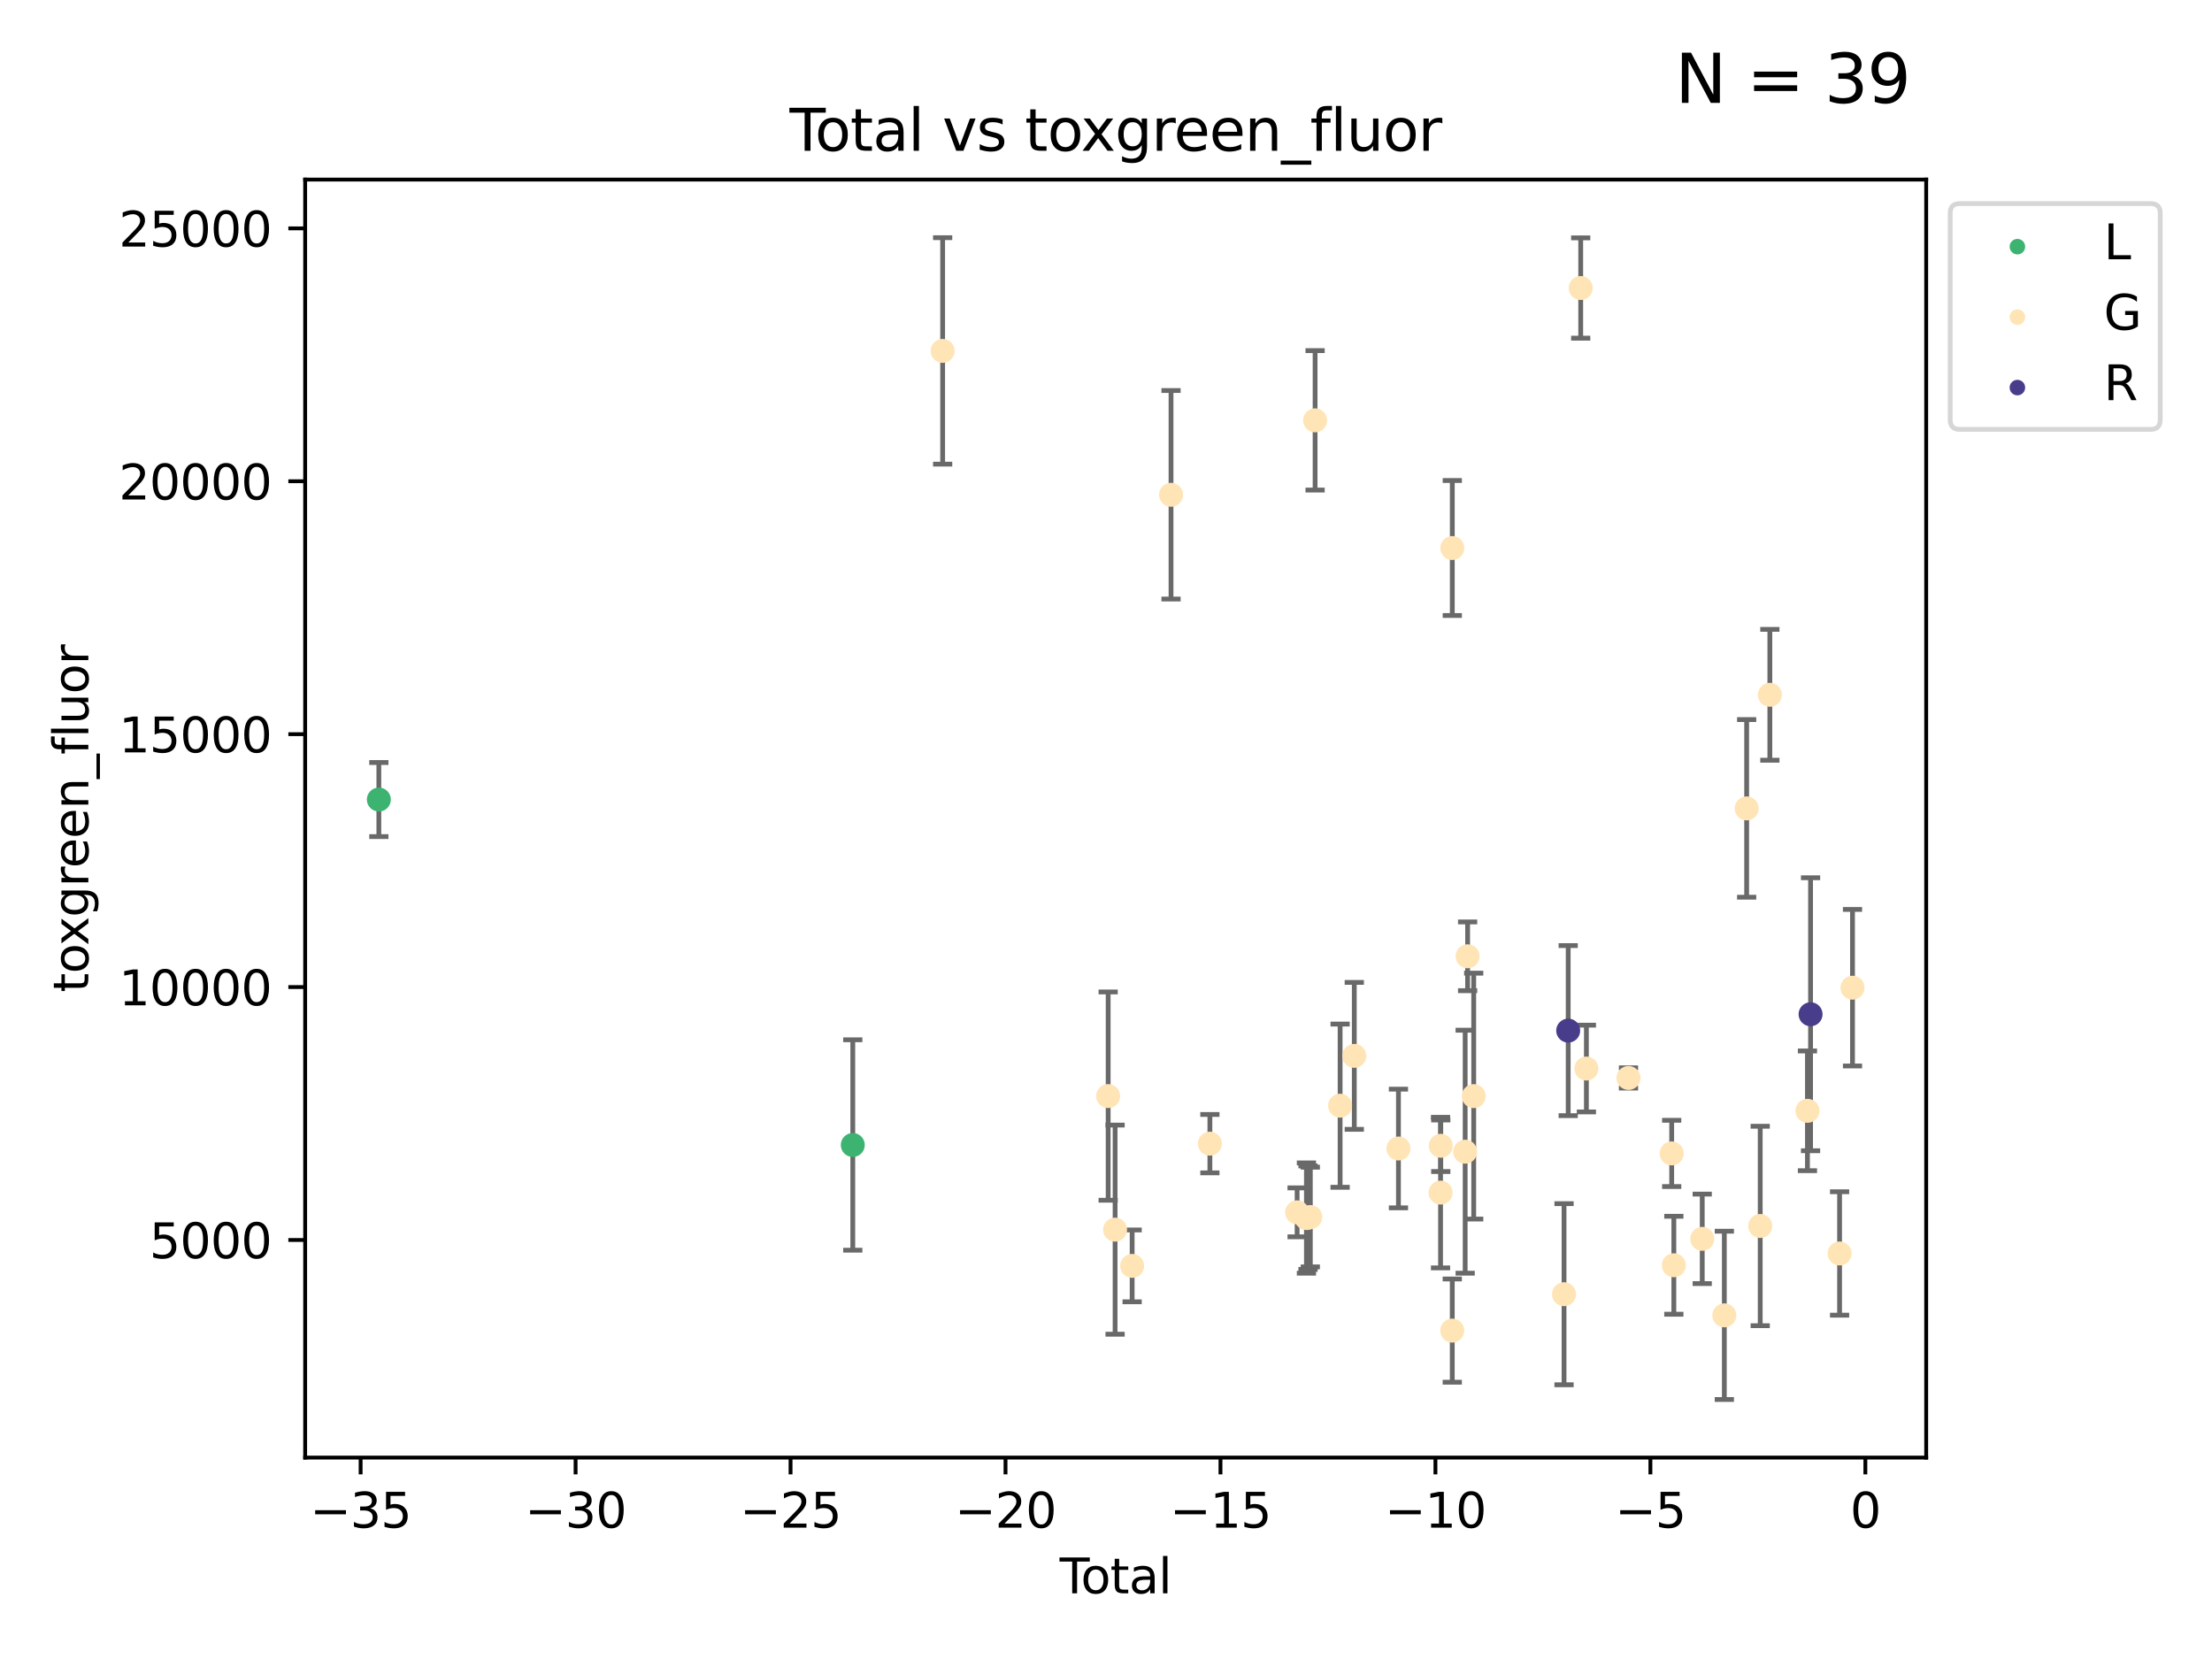 <?xml version="1.0" encoding="utf-8" standalone="no"?>
<!DOCTYPE svg PUBLIC "-//W3C//DTD SVG 1.1//EN"
  "http://www.w3.org/Graphics/SVG/1.1/DTD/svg11.dtd">
<svg xmlns:xlink="http://www.w3.org/1999/xlink" width="460.8pt" height="345.6pt" viewBox="0 0 460.8 345.6" xmlns="http://www.w3.org/2000/svg" version="1.1">
 <defs>
  <style type="text/css">*{stroke-linejoin: round; stroke-linecap: butt}</style>
 </defs>
 <g id="figure_1">
  <g id="patch_1">
   <path d="M 0 345.6 
L 460.8 345.6 
L 460.8 0 
L 0 0 
z
" style="fill: #ffffff"/>
  </g>
  <g id="axes_1">
   <g id="patch_2">
    <path d="M 63.571 303.64 
L 401.26 303.64 
L 401.26 37.411 
L 63.571 37.411 
z
" style="fill: #ffffff"/>
   </g>
   <g id="PathCollection_1">
    <defs>
     <path id="mec946f01b1" d="M 0 1.118 
C 0.297 1.118 0.581 1 0.791 0.791 
C 1 0.581 1.118 0.297 1.118 0 
C 1.118 -0.297 1 -0.581 0.791 -0.791 
C 0.581 -1 0.297 -1.118 0 -1.118 
C -0.297 -1.118 -0.581 -1 -0.791 -0.791 
C -1 -0.581 -1.118 -0.297 -1.118 0 
C -1.118 0.297 -1 0.581 -0.791 0.791 
C -0.581 1 -0.297 1.118 0 1.118 
z
" style="stroke: #3cb371"/>
    </defs>
    <g clip-path="url(#p788e42908d)">
     <use xlink:href="#mec946f01b1" x="78.921" y="166.56" style="fill: #3cb371; stroke: #3cb371"/>
     <use xlink:href="#mec946f01b1" x="177.651" y="238.522" style="fill: #3cb371; stroke: #3cb371"/>
    </g>
   </g>
   <g id="PathCollection_2">
    <defs>
     <path id="m9b34ce8c45" d="M 0 1.118 
C 0.297 1.118 0.581 1 0.791 0.791 
C 1 0.581 1.118 0.297 1.118 0 
C 1.118 -0.297 1 -0.581 0.791 -0.791 
C 0.581 -1 0.297 -1.118 0 -1.118 
C -0.297 -1.118 -0.581 -1 -0.791 -0.791 
C -1 -0.581 -1.118 -0.297 -1.118 0 
C -1.118 0.297 -1 0.581 -0.791 0.791 
C -0.581 1 -0.297 1.118 0 1.118 
z
" style="stroke: #ffe4b5"/>
    </defs>
    <g clip-path="url(#p788e42908d)">
     <use xlink:href="#m9b34ce8c45" x="196.371" y="73.099" style="fill: #ffe4b5; stroke: #ffe4b5"/>
     <use xlink:href="#m9b34ce8c45" x="230.85" y="228.334" style="fill: #ffe4b5; stroke: #ffe4b5"/>
     <use xlink:href="#m9b34ce8c45" x="232.294" y="256.158" style="fill: #ffe4b5; stroke: #ffe4b5"/>
     <use xlink:href="#m9b34ce8c45" x="235.846" y="263.706" style="fill: #ffe4b5; stroke: #ffe4b5"/>
     <use xlink:href="#m9b34ce8c45" x="243.947" y="103.073" style="fill: #ffe4b5; stroke: #ffe4b5"/>
     <use xlink:href="#m9b34ce8c45" x="252.041" y="238.245" style="fill: #ffe4b5; stroke: #ffe4b5"/>
     <use xlink:href="#m9b34ce8c45" x="270.213" y="252.55" style="fill: #ffe4b5; stroke: #ffe4b5"/>
     <use xlink:href="#m9b34ce8c45" x="272.154" y="253.745" style="fill: #ffe4b5; stroke: #ffe4b5"/>
     <use xlink:href="#m9b34ce8c45" x="272.483" y="253.666" style="fill: #ffe4b5; stroke: #ffe4b5"/>
     <use xlink:href="#m9b34ce8c45" x="272.962" y="253.53" style="fill: #ffe4b5; stroke: #ffe4b5"/>
     <use xlink:href="#m9b34ce8c45" x="273.958" y="87.564" style="fill: #ffe4b5; stroke: #ffe4b5"/>
     <use xlink:href="#m9b34ce8c45" x="279.17" y="230.334" style="fill: #ffe4b5; stroke: #ffe4b5"/>
     <use xlink:href="#m9b34ce8c45" x="282.124" y="219.953" style="fill: #ffe4b5; stroke: #ffe4b5"/>
     <use xlink:href="#m9b34ce8c45" x="291.322" y="239.253" style="fill: #ffe4b5; stroke: #ffe4b5"/>
     <use xlink:href="#m9b34ce8c45" x="300.094" y="248.439" style="fill: #ffe4b5; stroke: #ffe4b5"/>
     <use xlink:href="#m9b34ce8c45" x="300.14" y="238.684" style="fill: #ffe4b5; stroke: #ffe4b5"/>
     <use xlink:href="#m9b34ce8c45" x="302.534" y="277.189" style="fill: #ffe4b5; stroke: #ffe4b5"/>
     <use xlink:href="#m9b34ce8c45" x="302.539" y="114.16" style="fill: #ffe4b5; stroke: #ffe4b5"/>
     <use xlink:href="#m9b34ce8c45" x="305.221" y="239.919" style="fill: #ffe4b5; stroke: #ffe4b5"/>
     <use xlink:href="#m9b34ce8c45" x="305.732" y="199.214" style="fill: #ffe4b5; stroke: #ffe4b5"/>
     <use xlink:href="#m9b34ce8c45" x="307.001" y="228.34" style="fill: #ffe4b5; stroke: #ffe4b5"/>
     <use xlink:href="#m9b34ce8c45" x="325.818" y="269.607" style="fill: #ffe4b5; stroke: #ffe4b5"/>
     <use xlink:href="#m9b34ce8c45" x="329.291" y="59.999" style="fill: #ffe4b5; stroke: #ffe4b5"/>
     <use xlink:href="#m9b34ce8c45" x="330.476" y="222.597" style="fill: #ffe4b5; stroke: #ffe4b5"/>
     <use xlink:href="#m9b34ce8c45" x="339.243" y="224.557" style="fill: #ffe4b5; stroke: #ffe4b5"/>
     <use xlink:href="#m9b34ce8c45" x="348.243" y="240.275" style="fill: #ffe4b5; stroke: #ffe4b5"/>
     <use xlink:href="#m9b34ce8c45" x="348.692" y="263.573" style="fill: #ffe4b5; stroke: #ffe4b5"/>
     <use xlink:href="#m9b34ce8c45" x="354.605" y="258.073" style="fill: #ffe4b5; stroke: #ffe4b5"/>
     <use xlink:href="#m9b34ce8c45" x="359.21" y="274.009" style="fill: #ffe4b5; stroke: #ffe4b5"/>
     <use xlink:href="#m9b34ce8c45" x="363.86" y="168.402" style="fill: #ffe4b5; stroke: #ffe4b5"/>
     <use xlink:href="#m9b34ce8c45" x="366.685" y="255.394" style="fill: #ffe4b5; stroke: #ffe4b5"/>
     <use xlink:href="#m9b34ce8c45" x="368.694" y="144.736" style="fill: #ffe4b5; stroke: #ffe4b5"/>
     <use xlink:href="#m9b34ce8c45" x="376.525" y="231.405" style="fill: #ffe4b5; stroke: #ffe4b5"/>
     <use xlink:href="#m9b34ce8c45" x="383.218" y="261.118" style="fill: #ffe4b5; stroke: #ffe4b5"/>
     <use xlink:href="#m9b34ce8c45" x="385.911" y="205.756" style="fill: #ffe4b5; stroke: #ffe4b5"/>
    </g>
   </g>
   <g id="PathCollection_3">
    <defs>
     <path id="m67979c54a6" d="M 0 1.118 
C 0.297 1.118 0.581 1 0.791 0.791 
C 1 0.581 1.118 0.297 1.118 0 
C 1.118 -0.297 1 -0.581 0.791 -0.791 
C 0.581 -1 0.297 -1.118 0 -1.118 
C -0.297 -1.118 -0.581 -1 -0.791 -0.791 
C -1 -0.581 -1.118 -0.297 -1.118 0 
C -1.118 0.297 -1 0.581 -0.791 0.791 
C -0.581 1 -0.297 1.118 0 1.118 
z
" style="stroke: #483d8b"/>
    </defs>
    <g clip-path="url(#p788e42908d)">
     <use xlink:href="#m67979c54a6" x="326.683" y="214.696" style="fill: #483d8b; stroke: #483d8b"/>
     <use xlink:href="#m67979c54a6" x="377.174" y="211.285" style="fill: #483d8b; stroke: #483d8b"/>
    </g>
   </g>
   <g id="matplotlib.axis_1">
    <g id="xtick_1">
     <g id="line2d_1">
      <defs>
       <path id="m3990e5acf5" d="M 0 0 
L 0 3.5 
" style="stroke: #000000; stroke-width: 0.8"/>
      </defs>
      <g>
       <use xlink:href="#m3990e5acf5" x="75.125" y="303.64" style="stroke: #000000; stroke-width: 0.8"/>
      </g>
     </g>
     <g id="text_1">
      <!-- −35 -->
      <g transform="translate(64.573 318.238)scale(0.1 -0.1)">
       <defs>
        <path id="DejaVuSans-2212" d="M 678 2272 
L 4684 2272 
L 4684 1741 
L 678 1741 
L 678 2272 
z
" transform="scale(0.016)"/>
        <path id="DejaVuSans-33" d="M 2597 2516 
Q 3050 2419 3304 2112 
Q 3559 1806 3559 1356 
Q 3559 666 3084 287 
Q 2609 -91 1734 -91 
Q 1441 -91 1130 -33 
Q 819 25 488 141 
L 488 750 
Q 750 597 1062 519 
Q 1375 441 1716 441 
Q 2309 441 2620 675 
Q 2931 909 2931 1356 
Q 2931 1769 2642 2001 
Q 2353 2234 1838 2234 
L 1294 2234 
L 1294 2753 
L 1863 2753 
Q 2328 2753 2575 2939 
Q 2822 3125 2822 3475 
Q 2822 3834 2567 4026 
Q 2313 4219 1838 4219 
Q 1578 4219 1281 4162 
Q 984 4106 628 3988 
L 628 4550 
Q 988 4650 1302 4700 
Q 1616 4750 1894 4750 
Q 2613 4750 3031 4423 
Q 3450 4097 3450 3541 
Q 3450 3153 3228 2886 
Q 3006 2619 2597 2516 
z
" transform="scale(0.016)"/>
        <path id="DejaVuSans-35" d="M 691 4666 
L 3169 4666 
L 3169 4134 
L 1269 4134 
L 1269 2991 
Q 1406 3038 1543 3061 
Q 1681 3084 1819 3084 
Q 2600 3084 3056 2656 
Q 3513 2228 3513 1497 
Q 3513 744 3044 326 
Q 2575 -91 1722 -91 
Q 1428 -91 1123 -41 
Q 819 9 494 109 
L 494 744 
Q 775 591 1075 516 
Q 1375 441 1709 441 
Q 2250 441 2565 725 
Q 2881 1009 2881 1497 
Q 2881 1984 2565 2268 
Q 2250 2553 1709 2553 
Q 1456 2553 1204 2497 
Q 953 2441 691 2322 
L 691 4666 
z
" transform="scale(0.016)"/>
       </defs>
       <use xlink:href="#DejaVuSans-2212"/>
       <use xlink:href="#DejaVuSans-33" x="83.789"/>
       <use xlink:href="#DejaVuSans-35" x="147.412"/>
      </g>
     </g>
    </g>
    <g id="xtick_2">
     <g id="line2d_2">
      <g>
       <use xlink:href="#m3990e5acf5" x="119.906" y="303.64" style="stroke: #000000; stroke-width: 0.8"/>
      </g>
     </g>
     <g id="text_2">
      <!-- −30 -->
      <g transform="translate(109.353 318.238)scale(0.1 -0.1)">
       <defs>
        <path id="DejaVuSans-30" d="M 2034 4250 
Q 1547 4250 1301 3770 
Q 1056 3291 1056 2328 
Q 1056 1369 1301 889 
Q 1547 409 2034 409 
Q 2525 409 2770 889 
Q 3016 1369 3016 2328 
Q 3016 3291 2770 3770 
Q 2525 4250 2034 4250 
z
M 2034 4750 
Q 2819 4750 3233 4129 
Q 3647 3509 3647 2328 
Q 3647 1150 3233 529 
Q 2819 -91 2034 -91 
Q 1250 -91 836 529 
Q 422 1150 422 2328 
Q 422 3509 836 4129 
Q 1250 4750 2034 4750 
z
" transform="scale(0.016)"/>
       </defs>
       <use xlink:href="#DejaVuSans-2212"/>
       <use xlink:href="#DejaVuSans-33" x="83.789"/>
       <use xlink:href="#DejaVuSans-30" x="147.412"/>
      </g>
     </g>
    </g>
    <g id="xtick_3">
     <g id="line2d_3">
      <g>
       <use xlink:href="#m3990e5acf5" x="164.686" y="303.64" style="stroke: #000000; stroke-width: 0.8"/>
      </g>
     </g>
     <g id="text_3">
      <!-- −25 -->
      <g transform="translate(154.134 318.238)scale(0.1 -0.1)">
       <defs>
        <path id="DejaVuSans-32" d="M 1228 531 
L 3431 531 
L 3431 0 
L 469 0 
L 469 531 
Q 828 903 1448 1529 
Q 2069 2156 2228 2338 
Q 2531 2678 2651 2914 
Q 2772 3150 2772 3378 
Q 2772 3750 2511 3984 
Q 2250 4219 1831 4219 
Q 1534 4219 1204 4116 
Q 875 4013 500 3803 
L 500 4441 
Q 881 4594 1212 4672 
Q 1544 4750 1819 4750 
Q 2544 4750 2975 4387 
Q 3406 4025 3406 3419 
Q 3406 3131 3298 2873 
Q 3191 2616 2906 2266 
Q 2828 2175 2409 1742 
Q 1991 1309 1228 531 
z
" transform="scale(0.016)"/>
       </defs>
       <use xlink:href="#DejaVuSans-2212"/>
       <use xlink:href="#DejaVuSans-32" x="83.789"/>
       <use xlink:href="#DejaVuSans-35" x="147.412"/>
      </g>
     </g>
    </g>
    <g id="xtick_4">
     <g id="line2d_4">
      <g>
       <use xlink:href="#m3990e5acf5" x="209.467" y="303.64" style="stroke: #000000; stroke-width: 0.8"/>
      </g>
     </g>
     <g id="text_4">
      <!-- −20 -->
      <g transform="translate(198.915 318.238)scale(0.1 -0.1)">
       <use xlink:href="#DejaVuSans-2212"/>
       <use xlink:href="#DejaVuSans-32" x="83.789"/>
       <use xlink:href="#DejaVuSans-30" x="147.412"/>
      </g>
     </g>
    </g>
    <g id="xtick_5">
     <g id="line2d_5">
      <g>
       <use xlink:href="#m3990e5acf5" x="254.248" y="303.64" style="stroke: #000000; stroke-width: 0.8"/>
      </g>
     </g>
     <g id="text_5">
      <!-- −15 -->
      <g transform="translate(243.695 318.238)scale(0.1 -0.1)">
       <defs>
        <path id="DejaVuSans-31" d="M 794 531 
L 1825 531 
L 1825 4091 
L 703 3866 
L 703 4441 
L 1819 4666 
L 2450 4666 
L 2450 531 
L 3481 531 
L 3481 0 
L 794 0 
L 794 531 
z
" transform="scale(0.016)"/>
       </defs>
       <use xlink:href="#DejaVuSans-2212"/>
       <use xlink:href="#DejaVuSans-31" x="83.789"/>
       <use xlink:href="#DejaVuSans-35" x="147.412"/>
      </g>
     </g>
    </g>
    <g id="xtick_6">
     <g id="line2d_6">
      <g>
       <use xlink:href="#m3990e5acf5" x="299.028" y="303.64" style="stroke: #000000; stroke-width: 0.8"/>
      </g>
     </g>
     <g id="text_6">
      <!-- −10 -->
      <g transform="translate(288.476 318.238)scale(0.1 -0.1)">
       <use xlink:href="#DejaVuSans-2212"/>
       <use xlink:href="#DejaVuSans-31" x="83.789"/>
       <use xlink:href="#DejaVuSans-30" x="147.412"/>
      </g>
     </g>
    </g>
    <g id="xtick_7">
     <g id="line2d_7">
      <g>
       <use xlink:href="#m3990e5acf5" x="343.809" y="303.64" style="stroke: #000000; stroke-width: 0.8"/>
      </g>
     </g>
     <g id="text_7">
      <!-- −5 -->
      <g transform="translate(336.438 318.238)scale(0.1 -0.1)">
       <use xlink:href="#DejaVuSans-2212"/>
       <use xlink:href="#DejaVuSans-35" x="83.789"/>
      </g>
     </g>
    </g>
    <g id="xtick_8">
     <g id="line2d_8">
      <g>
       <use xlink:href="#m3990e5acf5" x="388.59" y="303.64" style="stroke: #000000; stroke-width: 0.8"/>
      </g>
     </g>
     <g id="text_8">
      <!-- 0 -->
      <g transform="translate(385.408 318.238)scale(0.1 -0.1)">
       <use xlink:href="#DejaVuSans-30"/>
      </g>
     </g>
    </g>
    <g id="text_9">
     <!-- Total -->
     <g transform="translate(220.739 331.917)scale(0.1 -0.1)">
      <defs>
       <path id="DejaVuSans-54" d="M -19 4666 
L 3928 4666 
L 3928 4134 
L 2272 4134 
L 2272 0 
L 1638 0 
L 1638 4134 
L -19 4134 
L -19 4666 
z
" transform="scale(0.016)"/>
       <path id="DejaVuSans-6f" d="M 1959 3097 
Q 1497 3097 1228 2736 
Q 959 2375 959 1747 
Q 959 1119 1226 758 
Q 1494 397 1959 397 
Q 2419 397 2687 759 
Q 2956 1122 2956 1747 
Q 2956 2369 2687 2733 
Q 2419 3097 1959 3097 
z
M 1959 3584 
Q 2709 3584 3137 3096 
Q 3566 2609 3566 1747 
Q 3566 888 3137 398 
Q 2709 -91 1959 -91 
Q 1206 -91 779 398 
Q 353 888 353 1747 
Q 353 2609 779 3096 
Q 1206 3584 1959 3584 
z
" transform="scale(0.016)"/>
       <path id="DejaVuSans-74" d="M 1172 4494 
L 1172 3500 
L 2356 3500 
L 2356 3053 
L 1172 3053 
L 1172 1153 
Q 1172 725 1289 603 
Q 1406 481 1766 481 
L 2356 481 
L 2356 0 
L 1766 0 
Q 1100 0 847 248 
Q 594 497 594 1153 
L 594 3053 
L 172 3053 
L 172 3500 
L 594 3500 
L 594 4494 
L 1172 4494 
z
" transform="scale(0.016)"/>
       <path id="DejaVuSans-61" d="M 2194 1759 
Q 1497 1759 1228 1600 
Q 959 1441 959 1056 
Q 959 750 1161 570 
Q 1363 391 1709 391 
Q 2188 391 2477 730 
Q 2766 1069 2766 1631 
L 2766 1759 
L 2194 1759 
z
M 3341 1997 
L 3341 0 
L 2766 0 
L 2766 531 
Q 2569 213 2275 61 
Q 1981 -91 1556 -91 
Q 1019 -91 701 211 
Q 384 513 384 1019 
Q 384 1609 779 1909 
Q 1175 2209 1959 2209 
L 2766 2209 
L 2766 2266 
Q 2766 2663 2505 2880 
Q 2244 3097 1772 3097 
Q 1472 3097 1187 3025 
Q 903 2953 641 2809 
L 641 3341 
Q 956 3463 1253 3523 
Q 1550 3584 1831 3584 
Q 2591 3584 2966 3190 
Q 3341 2797 3341 1997 
z
" transform="scale(0.016)"/>
       <path id="DejaVuSans-6c" d="M 603 4863 
L 1178 4863 
L 1178 0 
L 603 0 
L 603 4863 
z
" transform="scale(0.016)"/>
      </defs>
      <use xlink:href="#DejaVuSans-54"/>
      <use xlink:href="#DejaVuSans-6f" x="44.084"/>
      <use xlink:href="#DejaVuSans-74" x="105.266"/>
      <use xlink:href="#DejaVuSans-61" x="144.475"/>
      <use xlink:href="#DejaVuSans-6c" x="205.754"/>
     </g>
    </g>
   </g>
   <g id="matplotlib.axis_2">
    <g id="ytick_1">
     <g id="line2d_9">
      <defs>
       <path id="meead04a3bd" d="M 0 0 
L -3.5 0 
" style="stroke: #000000; stroke-width: 0.8"/>
      </defs>
      <g>
       <use xlink:href="#meead04a3bd" x="63.571" y="258.308" style="stroke: #000000; stroke-width: 0.8"/>
      </g>
     </g>
     <g id="text_10">
      <!-- 5000 -->
      <g transform="translate(31.121 262.107)scale(0.1 -0.1)">
       <use xlink:href="#DejaVuSans-35"/>
       <use xlink:href="#DejaVuSans-30" x="63.623"/>
       <use xlink:href="#DejaVuSans-30" x="127.246"/>
       <use xlink:href="#DejaVuSans-30" x="190.869"/>
      </g>
     </g>
    </g>
    <g id="ytick_2">
     <g id="line2d_10">
      <g>
       <use xlink:href="#meead04a3bd" x="63.571" y="205.624" style="stroke: #000000; stroke-width: 0.8"/>
      </g>
     </g>
     <g id="text_11">
      <!-- 10000 -->
      <g transform="translate(24.759 209.423)scale(0.1 -0.1)">
       <use xlink:href="#DejaVuSans-31"/>
       <use xlink:href="#DejaVuSans-30" x="63.623"/>
       <use xlink:href="#DejaVuSans-30" x="127.246"/>
       <use xlink:href="#DejaVuSans-30" x="190.869"/>
       <use xlink:href="#DejaVuSans-30" x="254.492"/>
      </g>
     </g>
    </g>
    <g id="ytick_3">
     <g id="line2d_11">
      <g>
       <use xlink:href="#meead04a3bd" x="63.571" y="152.939" style="stroke: #000000; stroke-width: 0.8"/>
      </g>
     </g>
     <g id="text_12">
      <!-- 15000 -->
      <g transform="translate(24.759 156.739)scale(0.1 -0.1)">
       <use xlink:href="#DejaVuSans-31"/>
       <use xlink:href="#DejaVuSans-35" x="63.623"/>
       <use xlink:href="#DejaVuSans-30" x="127.246"/>
       <use xlink:href="#DejaVuSans-30" x="190.869"/>
       <use xlink:href="#DejaVuSans-30" x="254.492"/>
      </g>
     </g>
    </g>
    <g id="ytick_4">
     <g id="line2d_12">
      <g>
       <use xlink:href="#meead04a3bd" x="63.571" y="100.255" style="stroke: #000000; stroke-width: 0.8"/>
      </g>
     </g>
     <g id="text_13">
      <!-- 20000 -->
      <g transform="translate(24.759 104.054)scale(0.1 -0.1)">
       <use xlink:href="#DejaVuSans-32"/>
       <use xlink:href="#DejaVuSans-30" x="63.623"/>
       <use xlink:href="#DejaVuSans-30" x="127.246"/>
       <use xlink:href="#DejaVuSans-30" x="190.869"/>
       <use xlink:href="#DejaVuSans-30" x="254.492"/>
      </g>
     </g>
    </g>
    <g id="ytick_5">
     <g id="line2d_13">
      <g>
       <use xlink:href="#meead04a3bd" x="63.571" y="47.571" style="stroke: #000000; stroke-width: 0.8"/>
      </g>
     </g>
     <g id="text_14">
      <!-- 25000 -->
      <g transform="translate(24.759 51.37)scale(0.1 -0.1)">
       <use xlink:href="#DejaVuSans-32"/>
       <use xlink:href="#DejaVuSans-35" x="63.623"/>
       <use xlink:href="#DejaVuSans-30" x="127.246"/>
       <use xlink:href="#DejaVuSans-30" x="190.869"/>
       <use xlink:href="#DejaVuSans-30" x="254.492"/>
      </g>
     </g>
    </g>
    <g id="text_15">
     <!-- toxgreen_fluor -->
     <g transform="translate(18.401 206.72)rotate(-90)scale(0.1 -0.1)">
      <defs>
       <path id="DejaVuSans-78" d="M 3513 3500 
L 2247 1797 
L 3578 0 
L 2900 0 
L 1881 1375 
L 863 0 
L 184 0 
L 1544 1831 
L 300 3500 
L 978 3500 
L 1906 2253 
L 2834 3500 
L 3513 3500 
z
" transform="scale(0.016)"/>
       <path id="DejaVuSans-67" d="M 2906 1791 
Q 2906 2416 2648 2759 
Q 2391 3103 1925 3103 
Q 1463 3103 1205 2759 
Q 947 2416 947 1791 
Q 947 1169 1205 825 
Q 1463 481 1925 481 
Q 2391 481 2648 825 
Q 2906 1169 2906 1791 
z
M 3481 434 
Q 3481 -459 3084 -895 
Q 2688 -1331 1869 -1331 
Q 1566 -1331 1297 -1286 
Q 1028 -1241 775 -1147 
L 775 -588 
Q 1028 -725 1275 -790 
Q 1522 -856 1778 -856 
Q 2344 -856 2625 -561 
Q 2906 -266 2906 331 
L 2906 616 
Q 2728 306 2450 153 
Q 2172 0 1784 0 
Q 1141 0 747 490 
Q 353 981 353 1791 
Q 353 2603 747 3093 
Q 1141 3584 1784 3584 
Q 2172 3584 2450 3431 
Q 2728 3278 2906 2969 
L 2906 3500 
L 3481 3500 
L 3481 434 
z
" transform="scale(0.016)"/>
       <path id="DejaVuSans-72" d="M 2631 2963 
Q 2534 3019 2420 3045 
Q 2306 3072 2169 3072 
Q 1681 3072 1420 2755 
Q 1159 2438 1159 1844 
L 1159 0 
L 581 0 
L 581 3500 
L 1159 3500 
L 1159 2956 
Q 1341 3275 1631 3429 
Q 1922 3584 2338 3584 
Q 2397 3584 2469 3576 
Q 2541 3569 2628 3553 
L 2631 2963 
z
" transform="scale(0.016)"/>
       <path id="DejaVuSans-65" d="M 3597 1894 
L 3597 1613 
L 953 1613 
Q 991 1019 1311 708 
Q 1631 397 2203 397 
Q 2534 397 2845 478 
Q 3156 559 3463 722 
L 3463 178 
Q 3153 47 2828 -22 
Q 2503 -91 2169 -91 
Q 1331 -91 842 396 
Q 353 884 353 1716 
Q 353 2575 817 3079 
Q 1281 3584 2069 3584 
Q 2775 3584 3186 3129 
Q 3597 2675 3597 1894 
z
M 3022 2063 
Q 3016 2534 2758 2815 
Q 2500 3097 2075 3097 
Q 1594 3097 1305 2825 
Q 1016 2553 972 2059 
L 3022 2063 
z
" transform="scale(0.016)"/>
       <path id="DejaVuSans-6e" d="M 3513 2113 
L 3513 0 
L 2938 0 
L 2938 2094 
Q 2938 2591 2744 2837 
Q 2550 3084 2163 3084 
Q 1697 3084 1428 2787 
Q 1159 2491 1159 1978 
L 1159 0 
L 581 0 
L 581 3500 
L 1159 3500 
L 1159 2956 
Q 1366 3272 1645 3428 
Q 1925 3584 2291 3584 
Q 2894 3584 3203 3211 
Q 3513 2838 3513 2113 
z
" transform="scale(0.016)"/>
       <path id="DejaVuSans-5f" d="M 3263 -1063 
L 3263 -1509 
L -63 -1509 
L -63 -1063 
L 3263 -1063 
z
" transform="scale(0.016)"/>
       <path id="DejaVuSans-66" d="M 2375 4863 
L 2375 4384 
L 1825 4384 
Q 1516 4384 1395 4259 
Q 1275 4134 1275 3809 
L 1275 3500 
L 2222 3500 
L 2222 3053 
L 1275 3053 
L 1275 0 
L 697 0 
L 697 3053 
L 147 3053 
L 147 3500 
L 697 3500 
L 697 3744 
Q 697 4328 969 4595 
Q 1241 4863 1831 4863 
L 2375 4863 
z
" transform="scale(0.016)"/>
       <path id="DejaVuSans-75" d="M 544 1381 
L 544 3500 
L 1119 3500 
L 1119 1403 
Q 1119 906 1312 657 
Q 1506 409 1894 409 
Q 2359 409 2629 706 
Q 2900 1003 2900 1516 
L 2900 3500 
L 3475 3500 
L 3475 0 
L 2900 0 
L 2900 538 
Q 2691 219 2414 64 
Q 2138 -91 1772 -91 
Q 1169 -91 856 284 
Q 544 659 544 1381 
z
M 1991 3584 
L 1991 3584 
z
" transform="scale(0.016)"/>
      </defs>
      <use xlink:href="#DejaVuSans-74"/>
      <use xlink:href="#DejaVuSans-6f" x="39.209"/>
      <use xlink:href="#DejaVuSans-78" x="97.266"/>
      <use xlink:href="#DejaVuSans-67" x="156.445"/>
      <use xlink:href="#DejaVuSans-72" x="219.922"/>
      <use xlink:href="#DejaVuSans-65" x="258.785"/>
      <use xlink:href="#DejaVuSans-65" x="320.309"/>
      <use xlink:href="#DejaVuSans-6e" x="381.832"/>
      <use xlink:href="#DejaVuSans-5f" x="445.211"/>
      <use xlink:href="#DejaVuSans-66" x="495.211"/>
      <use xlink:href="#DejaVuSans-6c" x="530.416"/>
      <use xlink:href="#DejaVuSans-75" x="558.199"/>
      <use xlink:href="#DejaVuSans-6f" x="621.578"/>
      <use xlink:href="#DejaVuSans-72" x="682.76"/>
     </g>
    </g>
   </g>
   <g id="LineCollection_1">
    <path d="M 78.921 174.275 
L 78.921 158.846 
" clip-path="url(#p788e42908d)" style="fill: none; stroke: #696969"/>
    <path d="M 177.651 260.439 
L 177.651 216.605 
" clip-path="url(#p788e42908d)" style="fill: none; stroke: #696969"/>
   </g>
   <g id="line2d_14">
    <defs>
     <path id="m477103a22b" d="M 2 0 
L -2 -0 
" style="stroke: #696969"/>
    </defs>
    <g clip-path="url(#p788e42908d)">
     <use xlink:href="#m477103a22b" x="78.921" y="174.275" style="fill: #696969; stroke: #696969"/>
     <use xlink:href="#m477103a22b" x="177.651" y="260.439" style="fill: #696969; stroke: #696969"/>
    </g>
   </g>
   <g id="line2d_15">
    <g clip-path="url(#p788e42908d)">
     <use xlink:href="#m477103a22b" x="78.921" y="158.846" style="fill: #696969; stroke: #696969"/>
     <use xlink:href="#m477103a22b" x="177.651" y="216.605" style="fill: #696969; stroke: #696969"/>
    </g>
   </g>
   <g id="LineCollection_2">
    <path d="M 196.371 96.686 
L 196.371 49.513 
" clip-path="url(#p788e42908d)" style="fill: none; stroke: #696969"/>
    <path d="M 230.85 250.027 
L 230.85 206.642 
" clip-path="url(#p788e42908d)" style="fill: none; stroke: #696969"/>
    <path d="M 232.294 277.943 
L 232.294 234.374 
" clip-path="url(#p788e42908d)" style="fill: none; stroke: #696969"/>
    <path d="M 235.846 271.192 
L 235.846 256.219 
" clip-path="url(#p788e42908d)" style="fill: none; stroke: #696969"/>
    <path d="M 243.947 124.794 
L 243.947 81.352 
" clip-path="url(#p788e42908d)" style="fill: none; stroke: #696969"/>
    <path d="M 252.041 244.33 
L 252.041 232.16 
" clip-path="url(#p788e42908d)" style="fill: none; stroke: #696969"/>
    <path d="M 270.213 257.646 
L 270.213 247.454 
" clip-path="url(#p788e42908d)" style="fill: none; stroke: #696969"/>
    <path d="M 272.154 265.232 
L 272.154 242.258 
" clip-path="url(#p788e42908d)" style="fill: none; stroke: #696969"/>
    <path d="M 272.483 264.438 
L 272.483 242.894 
" clip-path="url(#p788e42908d)" style="fill: none; stroke: #696969"/>
    <path d="M 272.962 263.917 
L 272.962 243.143 
" clip-path="url(#p788e42908d)" style="fill: none; stroke: #696969"/>
    <path d="M 273.958 102.087 
L 273.958 73.041 
" clip-path="url(#p788e42908d)" style="fill: none; stroke: #696969"/>
    <path d="M 279.17 247.334 
L 279.17 213.334 
" clip-path="url(#p788e42908d)" style="fill: none; stroke: #696969"/>
    <path d="M 282.124 235.26 
L 282.124 204.647 
" clip-path="url(#p788e42908d)" style="fill: none; stroke: #696969"/>
    <path d="M 291.322 251.611 
L 291.322 226.895 
" clip-path="url(#p788e42908d)" style="fill: none; stroke: #696969"/>
    <path d="M 300.094 264.127 
L 300.094 232.751 
" clip-path="url(#p788e42908d)" style="fill: none; stroke: #696969"/>
    <path d="M 300.14 244.053 
L 300.14 233.315 
" clip-path="url(#p788e42908d)" style="fill: none; stroke: #696969"/>
    <path d="M 302.534 287.942 
L 302.534 266.435 
" clip-path="url(#p788e42908d)" style="fill: none; stroke: #696969"/>
    <path d="M 302.539 128.221 
L 302.539 100.099 
" clip-path="url(#p788e42908d)" style="fill: none; stroke: #696969"/>
    <path d="M 305.221 265.23 
L 305.221 214.608 
" clip-path="url(#p788e42908d)" style="fill: none; stroke: #696969"/>
    <path d="M 305.732 206.375 
L 305.732 192.053 
" clip-path="url(#p788e42908d)" style="fill: none; stroke: #696969"/>
    <path d="M 307.001 253.95 
L 307.001 202.729 
" clip-path="url(#p788e42908d)" style="fill: none; stroke: #696969"/>
    <path d="M 325.818 288.474 
L 325.818 250.739 
" clip-path="url(#p788e42908d)" style="fill: none; stroke: #696969"/>
    <path d="M 329.291 70.448 
L 329.291 49.55 
" clip-path="url(#p788e42908d)" style="fill: none; stroke: #696969"/>
    <path d="M 330.476 231.633 
L 330.476 213.562 
" clip-path="url(#p788e42908d)" style="fill: none; stroke: #696969"/>
    <path d="M 339.243 226.669 
L 339.243 222.445 
" clip-path="url(#p788e42908d)" style="fill: none; stroke: #696969"/>
    <path d="M 348.243 247.175 
L 348.243 233.376 
" clip-path="url(#p788e42908d)" style="fill: none; stroke: #696969"/>
    <path d="M 348.692 273.778 
L 348.692 253.369 
" clip-path="url(#p788e42908d)" style="fill: none; stroke: #696969"/>
    <path d="M 354.605 267.391 
L 354.605 248.754 
" clip-path="url(#p788e42908d)" style="fill: none; stroke: #696969"/>
    <path d="M 359.21 291.539 
L 359.21 256.48 
" clip-path="url(#p788e42908d)" style="fill: none; stroke: #696969"/>
    <path d="M 363.86 186.905 
L 363.86 149.9 
" clip-path="url(#p788e42908d)" style="fill: none; stroke: #696969"/>
    <path d="M 366.685 276.164 
L 366.685 234.625 
" clip-path="url(#p788e42908d)" style="fill: none; stroke: #696969"/>
    <path d="M 368.694 158.368 
L 368.694 131.105 
" clip-path="url(#p788e42908d)" style="fill: none; stroke: #696969"/>
    <path d="M 376.525 243.876 
L 376.525 218.934 
" clip-path="url(#p788e42908d)" style="fill: none; stroke: #696969"/>
    <path d="M 383.218 273.973 
L 383.218 248.262 
" clip-path="url(#p788e42908d)" style="fill: none; stroke: #696969"/>
    <path d="M 385.911 222.061 
L 385.911 189.45 
" clip-path="url(#p788e42908d)" style="fill: none; stroke: #696969"/>
   </g>
   <g id="line2d_16">
    <g clip-path="url(#p788e42908d)">
     <use xlink:href="#m477103a22b" x="196.371" y="96.686" style="fill: #696969; stroke: #696969"/>
     <use xlink:href="#m477103a22b" x="230.85" y="250.027" style="fill: #696969; stroke: #696969"/>
     <use xlink:href="#m477103a22b" x="232.294" y="277.943" style="fill: #696969; stroke: #696969"/>
     <use xlink:href="#m477103a22b" x="235.846" y="271.192" style="fill: #696969; stroke: #696969"/>
     <use xlink:href="#m477103a22b" x="243.947" y="124.794" style="fill: #696969; stroke: #696969"/>
     <use xlink:href="#m477103a22b" x="252.041" y="244.33" style="fill: #696969; stroke: #696969"/>
     <use xlink:href="#m477103a22b" x="270.213" y="257.646" style="fill: #696969; stroke: #696969"/>
     <use xlink:href="#m477103a22b" x="272.154" y="265.232" style="fill: #696969; stroke: #696969"/>
     <use xlink:href="#m477103a22b" x="272.483" y="264.438" style="fill: #696969; stroke: #696969"/>
     <use xlink:href="#m477103a22b" x="272.962" y="263.917" style="fill: #696969; stroke: #696969"/>
     <use xlink:href="#m477103a22b" x="273.958" y="102.087" style="fill: #696969; stroke: #696969"/>
     <use xlink:href="#m477103a22b" x="279.17" y="247.334" style="fill: #696969; stroke: #696969"/>
     <use xlink:href="#m477103a22b" x="282.124" y="235.26" style="fill: #696969; stroke: #696969"/>
     <use xlink:href="#m477103a22b" x="291.322" y="251.611" style="fill: #696969; stroke: #696969"/>
     <use xlink:href="#m477103a22b" x="300.094" y="264.127" style="fill: #696969; stroke: #696969"/>
     <use xlink:href="#m477103a22b" x="300.14" y="244.053" style="fill: #696969; stroke: #696969"/>
     <use xlink:href="#m477103a22b" x="302.534" y="287.942" style="fill: #696969; stroke: #696969"/>
     <use xlink:href="#m477103a22b" x="302.539" y="128.221" style="fill: #696969; stroke: #696969"/>
     <use xlink:href="#m477103a22b" x="305.221" y="265.23" style="fill: #696969; stroke: #696969"/>
     <use xlink:href="#m477103a22b" x="305.732" y="206.375" style="fill: #696969; stroke: #696969"/>
     <use xlink:href="#m477103a22b" x="307.001" y="253.95" style="fill: #696969; stroke: #696969"/>
     <use xlink:href="#m477103a22b" x="325.818" y="288.474" style="fill: #696969; stroke: #696969"/>
     <use xlink:href="#m477103a22b" x="329.291" y="70.448" style="fill: #696969; stroke: #696969"/>
     <use xlink:href="#m477103a22b" x="330.476" y="231.633" style="fill: #696969; stroke: #696969"/>
     <use xlink:href="#m477103a22b" x="339.243" y="226.669" style="fill: #696969; stroke: #696969"/>
     <use xlink:href="#m477103a22b" x="348.243" y="247.175" style="fill: #696969; stroke: #696969"/>
     <use xlink:href="#m477103a22b" x="348.692" y="273.778" style="fill: #696969; stroke: #696969"/>
     <use xlink:href="#m477103a22b" x="354.605" y="267.391" style="fill: #696969; stroke: #696969"/>
     <use xlink:href="#m477103a22b" x="359.21" y="291.539" style="fill: #696969; stroke: #696969"/>
     <use xlink:href="#m477103a22b" x="363.86" y="186.905" style="fill: #696969; stroke: #696969"/>
     <use xlink:href="#m477103a22b" x="366.685" y="276.164" style="fill: #696969; stroke: #696969"/>
     <use xlink:href="#m477103a22b" x="368.694" y="158.368" style="fill: #696969; stroke: #696969"/>
     <use xlink:href="#m477103a22b" x="376.525" y="243.876" style="fill: #696969; stroke: #696969"/>
     <use xlink:href="#m477103a22b" x="383.218" y="273.973" style="fill: #696969; stroke: #696969"/>
     <use xlink:href="#m477103a22b" x="385.911" y="222.061" style="fill: #696969; stroke: #696969"/>
    </g>
   </g>
   <g id="line2d_17">
    <g clip-path="url(#p788e42908d)">
     <use xlink:href="#m477103a22b" x="196.371" y="49.513" style="fill: #696969; stroke: #696969"/>
     <use xlink:href="#m477103a22b" x="230.85" y="206.642" style="fill: #696969; stroke: #696969"/>
     <use xlink:href="#m477103a22b" x="232.294" y="234.374" style="fill: #696969; stroke: #696969"/>
     <use xlink:href="#m477103a22b" x="235.846" y="256.219" style="fill: #696969; stroke: #696969"/>
     <use xlink:href="#m477103a22b" x="243.947" y="81.352" style="fill: #696969; stroke: #696969"/>
     <use xlink:href="#m477103a22b" x="252.041" y="232.16" style="fill: #696969; stroke: #696969"/>
     <use xlink:href="#m477103a22b" x="270.213" y="247.454" style="fill: #696969; stroke: #696969"/>
     <use xlink:href="#m477103a22b" x="272.154" y="242.258" style="fill: #696969; stroke: #696969"/>
     <use xlink:href="#m477103a22b" x="272.483" y="242.894" style="fill: #696969; stroke: #696969"/>
     <use xlink:href="#m477103a22b" x="272.962" y="243.143" style="fill: #696969; stroke: #696969"/>
     <use xlink:href="#m477103a22b" x="273.958" y="73.041" style="fill: #696969; stroke: #696969"/>
     <use xlink:href="#m477103a22b" x="279.17" y="213.334" style="fill: #696969; stroke: #696969"/>
     <use xlink:href="#m477103a22b" x="282.124" y="204.647" style="fill: #696969; stroke: #696969"/>
     <use xlink:href="#m477103a22b" x="291.322" y="226.895" style="fill: #696969; stroke: #696969"/>
     <use xlink:href="#m477103a22b" x="300.094" y="232.751" style="fill: #696969; stroke: #696969"/>
     <use xlink:href="#m477103a22b" x="300.14" y="233.315" style="fill: #696969; stroke: #696969"/>
     <use xlink:href="#m477103a22b" x="302.534" y="266.435" style="fill: #696969; stroke: #696969"/>
     <use xlink:href="#m477103a22b" x="302.539" y="100.099" style="fill: #696969; stroke: #696969"/>
     <use xlink:href="#m477103a22b" x="305.221" y="214.608" style="fill: #696969; stroke: #696969"/>
     <use xlink:href="#m477103a22b" x="305.732" y="192.053" style="fill: #696969; stroke: #696969"/>
     <use xlink:href="#m477103a22b" x="307.001" y="202.729" style="fill: #696969; stroke: #696969"/>
     <use xlink:href="#m477103a22b" x="325.818" y="250.739" style="fill: #696969; stroke: #696969"/>
     <use xlink:href="#m477103a22b" x="329.291" y="49.55" style="fill: #696969; stroke: #696969"/>
     <use xlink:href="#m477103a22b" x="330.476" y="213.562" style="fill: #696969; stroke: #696969"/>
     <use xlink:href="#m477103a22b" x="339.243" y="222.445" style="fill: #696969; stroke: #696969"/>
     <use xlink:href="#m477103a22b" x="348.243" y="233.376" style="fill: #696969; stroke: #696969"/>
     <use xlink:href="#m477103a22b" x="348.692" y="253.369" style="fill: #696969; stroke: #696969"/>
     <use xlink:href="#m477103a22b" x="354.605" y="248.754" style="fill: #696969; stroke: #696969"/>
     <use xlink:href="#m477103a22b" x="359.21" y="256.48" style="fill: #696969; stroke: #696969"/>
     <use xlink:href="#m477103a22b" x="363.86" y="149.9" style="fill: #696969; stroke: #696969"/>
     <use xlink:href="#m477103a22b" x="366.685" y="234.625" style="fill: #696969; stroke: #696969"/>
     <use xlink:href="#m477103a22b" x="368.694" y="131.105" style="fill: #696969; stroke: #696969"/>
     <use xlink:href="#m477103a22b" x="376.525" y="218.934" style="fill: #696969; stroke: #696969"/>
     <use xlink:href="#m477103a22b" x="383.218" y="248.262" style="fill: #696969; stroke: #696969"/>
     <use xlink:href="#m477103a22b" x="385.911" y="189.45" style="fill: #696969; stroke: #696969"/>
    </g>
   </g>
   <g id="LineCollection_3">
    <path d="M 326.683 232.406 
L 326.683 196.986 
" clip-path="url(#p788e42908d)" style="fill: none; stroke: #696969"/>
    <path d="M 377.174 239.72 
L 377.174 182.85 
" clip-path="url(#p788e42908d)" style="fill: none; stroke: #696969"/>
   </g>
   <g id="line2d_18">
    <g clip-path="url(#p788e42908d)">
     <use xlink:href="#m477103a22b" x="326.683" y="232.406" style="fill: #696969; stroke: #696969"/>
     <use xlink:href="#m477103a22b" x="377.174" y="239.72" style="fill: #696969; stroke: #696969"/>
    </g>
   </g>
   <g id="line2d_19">
    <g clip-path="url(#p788e42908d)">
     <use xlink:href="#m477103a22b" x="326.683" y="196.986" style="fill: #696969; stroke: #696969"/>
     <use xlink:href="#m477103a22b" x="377.174" y="182.85" style="fill: #696969; stroke: #696969"/>
    </g>
   </g>
   <g id="line2d_20">
    <defs>
     <path id="m7b3f0395c5" d="M 0 2 
C 0.53 2 1.039 1.789 1.414 1.414 
C 1.789 1.039 2 0.53 2 0 
C 2 -0.53 1.789 -1.039 1.414 -1.414 
C 1.039 -1.789 0.53 -2 0 -2 
C -0.53 -2 -1.039 -1.789 -1.414 -1.414 
C -1.789 -1.039 -2 -0.53 -2 0 
C -2 0.53 -1.789 1.039 -1.414 1.414 
C -1.039 1.789 -0.53 2 0 2 
z
" style="stroke: #3cb371"/>
    </defs>
    <g clip-path="url(#p788e42908d)">
     <use xlink:href="#m7b3f0395c5" x="78.921" y="166.56" style="fill: #3cb371; stroke: #3cb371"/>
     <use xlink:href="#m7b3f0395c5" x="177.651" y="238.522" style="fill: #3cb371; stroke: #3cb371"/>
    </g>
   </g>
   <g id="line2d_21">
    <defs>
     <path id="mefe5c119d7" d="M 0 2 
C 0.53 2 1.039 1.789 1.414 1.414 
C 1.789 1.039 2 0.53 2 0 
C 2 -0.53 1.789 -1.039 1.414 -1.414 
C 1.039 -1.789 0.53 -2 0 -2 
C -0.53 -2 -1.039 -1.789 -1.414 -1.414 
C -1.789 -1.039 -2 -0.53 -2 0 
C -2 0.53 -1.789 1.039 -1.414 1.414 
C -1.039 1.789 -0.53 2 0 2 
z
" style="stroke: #ffe4b5"/>
    </defs>
    <g clip-path="url(#p788e42908d)">
     <use xlink:href="#mefe5c119d7" x="196.371" y="73.099" style="fill: #ffe4b5; stroke: #ffe4b5"/>
     <use xlink:href="#mefe5c119d7" x="230.85" y="228.334" style="fill: #ffe4b5; stroke: #ffe4b5"/>
     <use xlink:href="#mefe5c119d7" x="232.294" y="256.158" style="fill: #ffe4b5; stroke: #ffe4b5"/>
     <use xlink:href="#mefe5c119d7" x="235.846" y="263.706" style="fill: #ffe4b5; stroke: #ffe4b5"/>
     <use xlink:href="#mefe5c119d7" x="243.947" y="103.073" style="fill: #ffe4b5; stroke: #ffe4b5"/>
     <use xlink:href="#mefe5c119d7" x="252.041" y="238.245" style="fill: #ffe4b5; stroke: #ffe4b5"/>
     <use xlink:href="#mefe5c119d7" x="270.213" y="252.55" style="fill: #ffe4b5; stroke: #ffe4b5"/>
     <use xlink:href="#mefe5c119d7" x="272.154" y="253.745" style="fill: #ffe4b5; stroke: #ffe4b5"/>
     <use xlink:href="#mefe5c119d7" x="272.483" y="253.666" style="fill: #ffe4b5; stroke: #ffe4b5"/>
     <use xlink:href="#mefe5c119d7" x="272.962" y="253.53" style="fill: #ffe4b5; stroke: #ffe4b5"/>
     <use xlink:href="#mefe5c119d7" x="273.958" y="87.564" style="fill: #ffe4b5; stroke: #ffe4b5"/>
     <use xlink:href="#mefe5c119d7" x="279.17" y="230.334" style="fill: #ffe4b5; stroke: #ffe4b5"/>
     <use xlink:href="#mefe5c119d7" x="282.124" y="219.953" style="fill: #ffe4b5; stroke: #ffe4b5"/>
     <use xlink:href="#mefe5c119d7" x="291.322" y="239.253" style="fill: #ffe4b5; stroke: #ffe4b5"/>
     <use xlink:href="#mefe5c119d7" x="300.094" y="248.439" style="fill: #ffe4b5; stroke: #ffe4b5"/>
     <use xlink:href="#mefe5c119d7" x="300.14" y="238.684" style="fill: #ffe4b5; stroke: #ffe4b5"/>
     <use xlink:href="#mefe5c119d7" x="302.534" y="277.189" style="fill: #ffe4b5; stroke: #ffe4b5"/>
     <use xlink:href="#mefe5c119d7" x="302.539" y="114.16" style="fill: #ffe4b5; stroke: #ffe4b5"/>
     <use xlink:href="#mefe5c119d7" x="305.221" y="239.919" style="fill: #ffe4b5; stroke: #ffe4b5"/>
     <use xlink:href="#mefe5c119d7" x="305.732" y="199.214" style="fill: #ffe4b5; stroke: #ffe4b5"/>
     <use xlink:href="#mefe5c119d7" x="307.001" y="228.34" style="fill: #ffe4b5; stroke: #ffe4b5"/>
     <use xlink:href="#mefe5c119d7" x="325.818" y="269.607" style="fill: #ffe4b5; stroke: #ffe4b5"/>
     <use xlink:href="#mefe5c119d7" x="329.291" y="59.999" style="fill: #ffe4b5; stroke: #ffe4b5"/>
     <use xlink:href="#mefe5c119d7" x="330.476" y="222.597" style="fill: #ffe4b5; stroke: #ffe4b5"/>
     <use xlink:href="#mefe5c119d7" x="339.243" y="224.557" style="fill: #ffe4b5; stroke: #ffe4b5"/>
     <use xlink:href="#mefe5c119d7" x="348.243" y="240.275" style="fill: #ffe4b5; stroke: #ffe4b5"/>
     <use xlink:href="#mefe5c119d7" x="348.692" y="263.573" style="fill: #ffe4b5; stroke: #ffe4b5"/>
     <use xlink:href="#mefe5c119d7" x="354.605" y="258.073" style="fill: #ffe4b5; stroke: #ffe4b5"/>
     <use xlink:href="#mefe5c119d7" x="359.21" y="274.009" style="fill: #ffe4b5; stroke: #ffe4b5"/>
     <use xlink:href="#mefe5c119d7" x="363.86" y="168.402" style="fill: #ffe4b5; stroke: #ffe4b5"/>
     <use xlink:href="#mefe5c119d7" x="366.685" y="255.394" style="fill: #ffe4b5; stroke: #ffe4b5"/>
     <use xlink:href="#mefe5c119d7" x="368.694" y="144.736" style="fill: #ffe4b5; stroke: #ffe4b5"/>
     <use xlink:href="#mefe5c119d7" x="376.525" y="231.405" style="fill: #ffe4b5; stroke: #ffe4b5"/>
     <use xlink:href="#mefe5c119d7" x="383.218" y="261.118" style="fill: #ffe4b5; stroke: #ffe4b5"/>
     <use xlink:href="#mefe5c119d7" x="385.911" y="205.756" style="fill: #ffe4b5; stroke: #ffe4b5"/>
    </g>
   </g>
   <g id="line2d_22">
    <defs>
     <path id="m589997ee12" d="M 0 2 
C 0.53 2 1.039 1.789 1.414 1.414 
C 1.789 1.039 2 0.53 2 0 
C 2 -0.53 1.789 -1.039 1.414 -1.414 
C 1.039 -1.789 0.53 -2 0 -2 
C -0.53 -2 -1.039 -1.789 -1.414 -1.414 
C -1.789 -1.039 -2 -0.53 -2 0 
C -2 0.53 -1.789 1.039 -1.414 1.414 
C -1.039 1.789 -0.53 2 0 2 
z
" style="stroke: #483d8b"/>
    </defs>
    <g clip-path="url(#p788e42908d)">
     <use xlink:href="#m589997ee12" x="326.683" y="214.696" style="fill: #483d8b; stroke: #483d8b"/>
     <use xlink:href="#m589997ee12" x="377.174" y="211.285" style="fill: #483d8b; stroke: #483d8b"/>
    </g>
   </g>
   <g id="patch_3">
    <path d="M 63.571 303.64 
L 63.571 37.411 
" style="fill: none; stroke: #000000; stroke-width: 0.8; stroke-linejoin: miter; stroke-linecap: square"/>
   </g>
   <g id="patch_4">
    <path d="M 401.26 303.64 
L 401.26 37.411 
" style="fill: none; stroke: #000000; stroke-width: 0.8; stroke-linejoin: miter; stroke-linecap: square"/>
   </g>
   <g id="patch_5">
    <path d="M 63.571 303.64 
L 401.26 303.64 
" style="fill: none; stroke: #000000; stroke-width: 0.8; stroke-linejoin: miter; stroke-linecap: square"/>
   </g>
   <g id="patch_6">
    <path d="M 63.571 37.411 
L 401.26 37.411 
" style="fill: none; stroke: #000000; stroke-width: 0.8; stroke-linejoin: miter; stroke-linecap: square"/>
   </g>
   <g id="text_16">
    <!-- N = 39 -->
    <g transform="translate(348.964 21.426)scale(0.14 -0.14)">
     <defs>
      <path id="DejaVuSans-4e" d="M 628 4666 
L 1478 4666 
L 3547 763 
L 3547 4666 
L 4159 4666 
L 4159 0 
L 3309 0 
L 1241 3903 
L 1241 0 
L 628 0 
L 628 4666 
z
" transform="scale(0.016)"/>
      <path id="DejaVuSans-20" transform="scale(0.016)"/>
      <path id="DejaVuSans-3d" d="M 678 2906 
L 4684 2906 
L 4684 2381 
L 678 2381 
L 678 2906 
z
M 678 1631 
L 4684 1631 
L 4684 1100 
L 678 1100 
L 678 1631 
z
" transform="scale(0.016)"/>
      <path id="DejaVuSans-39" d="M 703 97 
L 703 672 
Q 941 559 1184 500 
Q 1428 441 1663 441 
Q 2288 441 2617 861 
Q 2947 1281 2994 2138 
Q 2813 1869 2534 1725 
Q 2256 1581 1919 1581 
Q 1219 1581 811 2004 
Q 403 2428 403 3163 
Q 403 3881 828 4315 
Q 1253 4750 1959 4750 
Q 2769 4750 3195 4129 
Q 3622 3509 3622 2328 
Q 3622 1225 3098 567 
Q 2575 -91 1691 -91 
Q 1453 -91 1209 -44 
Q 966 3 703 97 
z
M 1959 2075 
Q 2384 2075 2632 2365 
Q 2881 2656 2881 3163 
Q 2881 3666 2632 3958 
Q 2384 4250 1959 4250 
Q 1534 4250 1286 3958 
Q 1038 3666 1038 3163 
Q 1038 2656 1286 2365 
Q 1534 2075 1959 2075 
z
" transform="scale(0.016)"/>
     </defs>
     <use xlink:href="#DejaVuSans-4e"/>
     <use xlink:href="#DejaVuSans-20" x="74.805"/>
     <use xlink:href="#DejaVuSans-3d" x="106.592"/>
     <use xlink:href="#DejaVuSans-20" x="190.381"/>
     <use xlink:href="#DejaVuSans-33" x="222.168"/>
     <use xlink:href="#DejaVuSans-39" x="285.791"/>
    </g>
   </g>
   <g id="text_17">
    <!-- Total vs toxgreen_fluor -->
    <g transform="translate(164.48 31.411)scale(0.12 -0.12)">
     <defs>
      <path id="DejaVuSans-76" d="M 191 3500 
L 800 3500 
L 1894 563 
L 2988 3500 
L 3597 3500 
L 2284 0 
L 1503 0 
L 191 3500 
z
" transform="scale(0.016)"/>
      <path id="DejaVuSans-73" d="M 2834 3397 
L 2834 2853 
Q 2591 2978 2328 3040 
Q 2066 3103 1784 3103 
Q 1356 3103 1142 2972 
Q 928 2841 928 2578 
Q 928 2378 1081 2264 
Q 1234 2150 1697 2047 
L 1894 2003 
Q 2506 1872 2764 1633 
Q 3022 1394 3022 966 
Q 3022 478 2636 193 
Q 2250 -91 1575 -91 
Q 1294 -91 989 -36 
Q 684 19 347 128 
L 347 722 
Q 666 556 975 473 
Q 1284 391 1588 391 
Q 1994 391 2212 530 
Q 2431 669 2431 922 
Q 2431 1156 2273 1281 
Q 2116 1406 1581 1522 
L 1381 1569 
Q 847 1681 609 1914 
Q 372 2147 372 2553 
Q 372 3047 722 3315 
Q 1072 3584 1716 3584 
Q 2034 3584 2315 3537 
Q 2597 3491 2834 3397 
z
" transform="scale(0.016)"/>
     </defs>
     <use xlink:href="#DejaVuSans-54"/>
     <use xlink:href="#DejaVuSans-6f" x="44.084"/>
     <use xlink:href="#DejaVuSans-74" x="105.266"/>
     <use xlink:href="#DejaVuSans-61" x="144.475"/>
     <use xlink:href="#DejaVuSans-6c" x="205.754"/>
     <use xlink:href="#DejaVuSans-20" x="233.537"/>
     <use xlink:href="#DejaVuSans-76" x="265.324"/>
     <use xlink:href="#DejaVuSans-73" x="324.504"/>
     <use xlink:href="#DejaVuSans-20" x="376.604"/>
     <use xlink:href="#DejaVuSans-74" x="408.391"/>
     <use xlink:href="#DejaVuSans-6f" x="447.6"/>
     <use xlink:href="#DejaVuSans-78" x="505.656"/>
     <use xlink:href="#DejaVuSans-67" x="564.836"/>
     <use xlink:href="#DejaVuSans-72" x="628.312"/>
     <use xlink:href="#DejaVuSans-65" x="667.176"/>
     <use xlink:href="#DejaVuSans-65" x="728.699"/>
     <use xlink:href="#DejaVuSans-6e" x="790.223"/>
     <use xlink:href="#DejaVuSans-5f" x="853.602"/>
     <use xlink:href="#DejaVuSans-66" x="903.602"/>
     <use xlink:href="#DejaVuSans-6c" x="938.807"/>
     <use xlink:href="#DejaVuSans-75" x="966.59"/>
     <use xlink:href="#DejaVuSans-6f" x="1029.969"/>
     <use xlink:href="#DejaVuSans-72" x="1091.15"/>
    </g>
   </g>
   <g id="legend_1">
    <g id="patch_7">
     <path d="M 408.26 89.446 
L 448.008 89.446 
Q 450.008 89.446 450.008 87.446 
L 450.008 44.411 
Q 450.008 42.411 448.008 42.411 
L 408.26 42.411 
Q 406.26 42.411 406.26 44.411 
L 406.26 87.446 
Q 406.26 89.446 408.26 89.446 
z
" style="fill: #ffffff; opacity: 0.8; stroke: #cccccc; stroke-linejoin: miter"/>
    </g>
    <g id="PathCollection_4">
     <g>
      <use xlink:href="#mec946f01b1" x="420.26" y="51.385" style="fill: #3cb371; stroke: #3cb371"/>
     </g>
    </g>
    <g id="text_18">
     <!-- L -->
     <g transform="translate(438.26 54.01)scale(0.1 -0.1)">
      <defs>
       <path id="DejaVuSans-4c" d="M 628 4666 
L 1259 4666 
L 1259 531 
L 3531 531 
L 3531 0 
L 628 0 
L 628 4666 
z
" transform="scale(0.016)"/>
      </defs>
      <use xlink:href="#DejaVuSans-4c"/>
     </g>
    </g>
    <g id="PathCollection_5">
     <g>
      <use xlink:href="#m9b34ce8c45" x="420.26" y="66.063" style="fill: #ffe4b5; stroke: #ffe4b5"/>
     </g>
    </g>
    <g id="text_19">
     <!-- G -->
     <g transform="translate(438.26 68.688)scale(0.1 -0.1)">
      <defs>
       <path id="DejaVuSans-47" d="M 3809 666 
L 3809 1919 
L 2778 1919 
L 2778 2438 
L 4434 2438 
L 4434 434 
Q 4069 175 3628 42 
Q 3188 -91 2688 -91 
Q 1594 -91 976 548 
Q 359 1188 359 2328 
Q 359 3472 976 4111 
Q 1594 4750 2688 4750 
Q 3144 4750 3555 4637 
Q 3966 4525 4313 4306 
L 4313 3634 
Q 3963 3931 3569 4081 
Q 3175 4231 2741 4231 
Q 1884 4231 1454 3753 
Q 1025 3275 1025 2328 
Q 1025 1384 1454 906 
Q 1884 428 2741 428 
Q 3075 428 3337 486 
Q 3600 544 3809 666 
z
" transform="scale(0.016)"/>
      </defs>
      <use xlink:href="#DejaVuSans-47"/>
     </g>
    </g>
    <g id="PathCollection_6">
     <g>
      <use xlink:href="#m67979c54a6" x="420.26" y="80.741" style="fill: #483d8b; stroke: #483d8b"/>
     </g>
    </g>
    <g id="text_20">
     <!-- R -->
     <g transform="translate(438.26 83.366)scale(0.1 -0.1)">
      <defs>
       <path id="DejaVuSans-52" d="M 2841 2188 
Q 3044 2119 3236 1894 
Q 3428 1669 3622 1275 
L 4263 0 
L 3584 0 
L 2988 1197 
Q 2756 1666 2539 1819 
Q 2322 1972 1947 1972 
L 1259 1972 
L 1259 0 
L 628 0 
L 628 4666 
L 2053 4666 
Q 2853 4666 3247 4331 
Q 3641 3997 3641 3322 
Q 3641 2881 3436 2590 
Q 3231 2300 2841 2188 
z
M 1259 4147 
L 1259 2491 
L 2053 2491 
Q 2509 2491 2742 2702 
Q 2975 2913 2975 3322 
Q 2975 3731 2742 3939 
Q 2509 4147 2053 4147 
L 1259 4147 
z
" transform="scale(0.016)"/>
      </defs>
      <use xlink:href="#DejaVuSans-52"/>
     </g>
    </g>
   </g>
  </g>
 </g>
 <defs>
  <clipPath id="p788e42908d">
   <rect x="63.571" y="37.411" width="337.689" height="266.229"/>
  </clipPath>
 </defs>
</svg>
